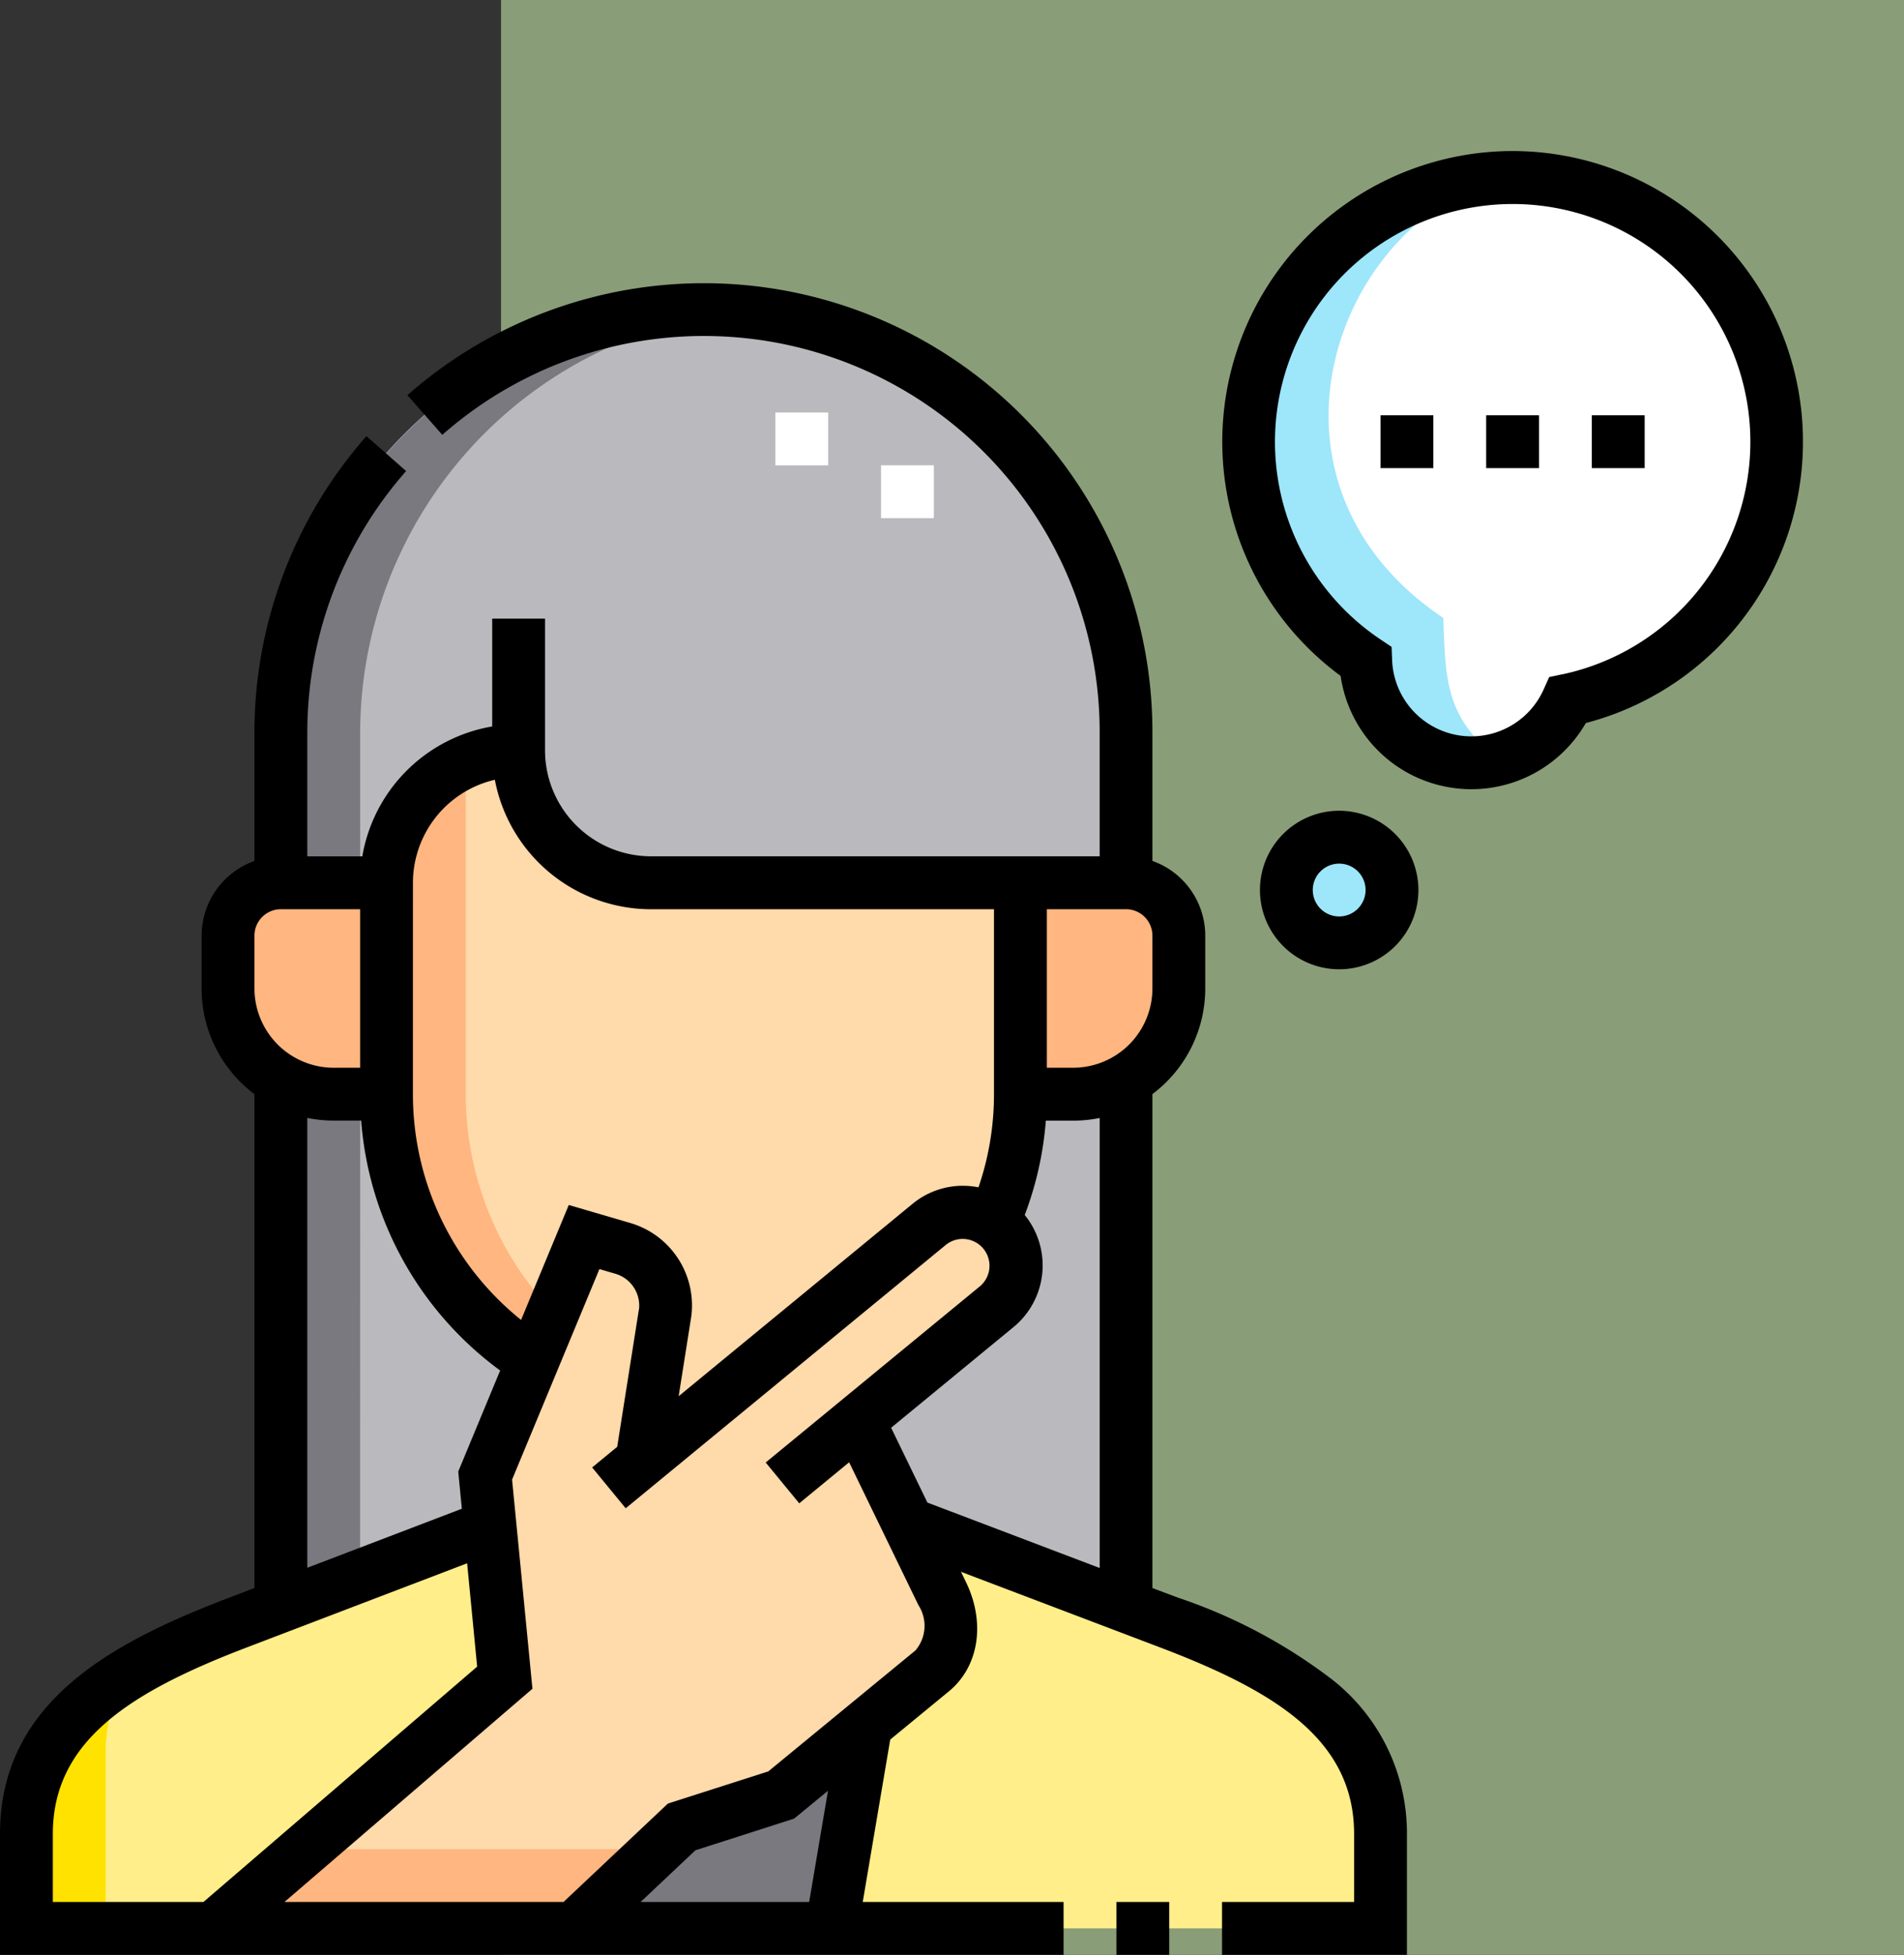 <svg xmlns="http://www.w3.org/2000/svg" width="114" height="117" viewBox="0 0 114 117">
  <rect x="0" y="0" width="114" height="117" fill="#333333" stroke="none"/>
  <g id="Grupo_1220439" data-name="Grupo 1220439" transform="translate(-602 -5432)">
    <rect id="Rectángulo_421251" data-name="Rectángulo 421251" width="84" height="117" transform="translate(632 5432)" fill="#899e78"/>
    <g id="pensamiento_1_" data-name="pensamiento (1)" transform="translate(602 5441.04)">
      <g id="Grupo_1220437" data-name="Grupo 1220437" transform="translate(1.581 1.581)">
        <g id="Grupo_1220435" data-name="Grupo 1220435">
          <path id="Trazado_1169310" data-name="Trazado 1169310" d="M35.261,389.73,20.152,395.5C13.652,397.98,7.5,401.193,7.5,408.15V413.8H18.685L36.144,398.8Zm22.5,11.923L55.7,413.8H88.576V408.15c0-6.957-6.148-10.183-12.652-12.652L60.3,389.566l2.038,4.2a3.751,3.751,0,0,1-.6,4.621Z" transform="translate(-7.5 -309.004)" fill="#ffee89" fill-rule="evenodd"/>
          <path id="Trazado_1169311" data-name="Trazado 1169311" d="M175.4,451.054l-5.962,1.911-6.445,6.073H178.41l2.057-12.148Z" transform="translate(-130.207 -354.24)" fill="#7a797f" fill-rule="evenodd"/>
          <path id="Trazado_1169312" data-name="Trazado 1169312" d="M94.554,336.1l9.039-7.431a3.751,3.751,0,0,0,.6-4.621l-5.028-10.36,8.3-6.824a3.187,3.187,0,0,0-4.048-4.924L86.2,316.092l1.407-8.9a3.56,3.56,0,0,0-2.559-3.823l-2.3-.672-5.924,14.28L78,329.075,60.545,344.08h21.6l6.445-6.073Z" transform="translate(-49.36 -239.283)" fill="#ffdaaa" fill-rule="evenodd"/>
          <path id="Trazado_1169313" data-name="Trazado 1169313" d="M109.751,190.761a19,19,0,0,0,8.753,15.965l3.077-7.417,2.3.672a3.56,3.56,0,0,1,2.559,3.823l-1.407,8.9,17.218-14.156a3.2,3.2,0,0,1,3.843-.155,18.8,18.8,0,0,0,1.613-7.633V178.11l-22.138,0a7.931,7.931,0,0,1-7.907-7.91,7.932,7.932,0,0,0-7.909,7.907Z" transform="translate(-88.19 -135.895)" fill="#ffdaaa" fill-rule="evenodd"/>
          <path id="Trazado_1169314" data-name="Trazado 1169314" d="M71.077,220.356H74.24V207.7H67.914a3.172,3.172,0,0,0-3.163,3.163v3.163A6.344,6.344,0,0,0,71.077,220.356ZM112.194,207.7v12.651h3.163a6.344,6.344,0,0,0,6.326-6.326v-3.163a3.172,3.172,0,0,0-3.163-3.163Z" transform="translate(-52.679 -165.489)" fill="#ffb680" fill-rule="evenodd"/>
          <path id="Trazado_1169315" data-name="Trazado 1169315" d="M79.751,79.308h6.326A7.932,7.932,0,0,1,93.986,71.4a7.931,7.931,0,0,0,7.907,7.91l22.138,0h6.326v-9a25.3,25.3,0,0,0-50.606,0Zm12.231,35.481,2.847-6.864a19,19,0,0,1-8.753-15.965H82.914a6.272,6.272,0,0,1-3.163-.853v31.5l12.526-4.783Zm32.049-22.829a18.8,18.8,0,0,1-1.614,7.633,3.186,3.186,0,0,1,.2,5.079l-8.3,6.824,2.99,6.16,13.045,4.952v-31.5a6.272,6.272,0,0,1-3.163.853Z" transform="translate(-64.516 -37.093)" fill="#bababe" fill-rule="evenodd"/>
          <path id="Trazado_1169316" data-name="Trazado 1169316" d="M13.383,432.889c-3.437,2.165-5.883,5.063-5.883,9.449v5.651h4.744V437.594A9.773,9.773,0,0,1,13.383,432.889Z" transform="translate(-7.5 -343.191)" fill="#ffe200" fill-rule="evenodd"/>
          <path id="Trazado_1169317" data-name="Trazado 1169317" d="M66.064,482l-5.52,4.744h21.6L87.182,482Z" transform="translate(-49.359 -381.947)" fill="#ffb680" fill-rule="evenodd"/>
          <path id="Trazado_1169318" data-name="Trazado 1169318" d="M109.751,193.252a19,19,0,0,0,8.753,15.965l1.214-2.926a18.9,18.9,0,0,1-5.223-13.039V173.358a7.936,7.936,0,0,0-4.744,7.242Z" transform="translate(-88.19 -138.385)" fill="#ffb680" fill-rule="evenodd"/>
          <path id="Trazado_1169319" data-name="Trazado 1169319" d="M79.751,79.31H84.5V70.305a25.371,25.371,0,0,1,22.931-25.19,25.353,25.353,0,0,0-27.675,25.19ZM84.5,91.962H82.914a6.272,6.272,0,0,1-3.163-.853v31.5l4.744-1.811Z" transform="translate(-64.516 -37.095)" fill="#7a797f" fill-rule="evenodd"/>
          <circle id="Elipse_14459" data-name="Elipse 14459" cx="3.163" cy="3.163" r="3.163" transform="translate(75.437 39.485)" fill="#9ee6fa"/>
          <path id="Trazado_1169320" data-name="Trazado 1169320" d="M361.518,36.458a6.326,6.326,0,0,0,12.1,2.324,15.816,15.816,0,1,0-12.1-2.324Z" transform="translate(-281.331 -7.5)" fill="#fff" fill-rule="evenodd"/>
          <path id="Trazado_1169321" data-name="Trazado 1169321" d="M361.518,36.581a6.33,6.33,0,0,0,8.005,5.847c-3.274-2.416-3.218-4.853-3.359-8.444-11.726-7.863-6.927-22.956,3.141-26.329a15.815,15.815,0,0,0-7.787,28.925Z" transform="translate(-281.332 -7.623)" fill="#9ee6fa" fill-rule="evenodd"/>
        </g>
        <g id="Grupo_1220436" data-name="Grupo 1220436" transform="translate(44.843 14.067)">
          <path id="Trazado_1169322" data-name="Trazado 1169322" d="M229.656,80.539h-3.163V77.376h3.163Zm-6.326-3.163h-3.163V74.213h3.163Z" transform="translate(-220.167 -74.213)" fill="#fff"/>
        </g>
      </g>
      <g id="Grupo_1220438" data-name="Grupo 1220438" transform="translate(0)">
        <path id="Trazado_1169323" data-name="Trazado 1169323" d="M79.791,121.1a31.874,31.874,0,0,0-9.224-4.913L69,115.6V86.036a7.9,7.9,0,0,0,3.163-6.321V76.552A4.752,4.752,0,0,0,69,72.08v-7.7A26.857,26.857,0,0,0,24.393,44.205l2.089,2.375a23.694,23.694,0,0,1,39.359,17.8v7.424l-26.883,0h0a6.35,6.35,0,0,1-6.325-6.327V57.576H29.47v6.456a9.515,9.515,0,0,0-7.777,7.775H18.4V64.384a23.669,23.669,0,0,1,5.917-15.637L21.94,46.658a26.831,26.831,0,0,0-6.706,17.726v7.7a4.752,4.752,0,0,0-3.163,4.472v3.163a7.9,7.9,0,0,0,3.163,6.321v29.558l-1.566.6C6.57,118.9,0,122.49,0,130.321v7.232H63.68V134.39H51.655l1.646-9.72,3.517-2.892c1.792-1.473,2.2-4.1,1.02-6.532l-.3-.618,11.906,4.52c6.982,2.65,11.631,5.565,11.631,11.173v4.069H73.168v3.163h11.07v-7.232A11.671,11.671,0,0,0,79.791,121.1ZM62.678,74.971h4.744A1.583,1.583,0,0,1,69,76.552v3.163a4.75,4.75,0,0,1-4.744,4.744H62.678ZM24.724,73.389a6.338,6.338,0,0,1,4.905-6.165,9.525,9.525,0,0,0,9.328,7.749h0l20.557,0V86.041a17.151,17.151,0,0,1-.928,5.575c-.151-.03-.3-.052-.46-.068a4.737,4.737,0,0,0-3.492,1.059l-14,11.511.757-4.786a5.141,5.141,0,0,0-3.677-5.588l-3.659-1.071L31.2,99.553a17.323,17.323,0,0,1-6.477-13.513Zm-9.489,6.326V76.552a1.583,1.583,0,0,1,1.581-1.581h4.745v9.489H19.979A4.75,4.75,0,0,1,15.235,79.715ZM18.4,87.463a7.913,7.913,0,0,0,1.581.159h1.642a20.49,20.49,0,0,0,8.323,14.958l-2.51,6.049.217,2.224L18.4,114.386V87.463ZM3.163,130.321c0-5.587,4.651-8.508,11.634-11.174l13.172-5.029.6,6.185L12.18,134.39H3.163Zm45.285,4.069H38.354l3.284-3.095,5.909-1.894,2.028-1.667Zm6.362-15.055L46,126.575,39.99,128.5l-6.249,5.888H17.033l14.846-12.76L30.66,109.11l5.229-12.6.937.274a1.983,1.983,0,0,1,1.441,2.058l-1.313,8.306-1.5,1.234,2.009,2.443L56.644,95.05a1.606,1.606,0,0,1,2.039,2.481L45.845,108.086l2.009,2.443,2.987-2.456,4.151,8.554A2.267,2.267,0,0,1,54.81,119.335Zm-1.455-13.329,7.338-6.033a4.777,4.777,0,0,0,.661-6.7,20.235,20.235,0,0,0,1.264-5.648h1.642a7.915,7.915,0,0,0,1.582-.159V114.4l-10.315-3.916Z" transform="translate(0 -29.593)"/>
        <path id="Trazado_1169324" data-name="Trazado 1169324" d="M317,497h3.163v3.163H317Z" transform="translate(-250.157 -392.203)"/>
        <path id="Trazado_1169325" data-name="Trazado 1169325" d="M364.4,0a17.4,17.4,0,0,0-10.3,31.413,7.909,7.909,0,0,0,14.681,2.822A17.4,17.4,0,0,0,364.4,0Zm2.974,31.317-.787.167-.328.735a4.745,4.745,0,0,1-9.075-1.741l-.031-.8-.668-.448a14.232,14.232,0,1,1,10.89,2.091Z" transform="translate(-273.832)"/>
        <path id="Trazado_1169326" data-name="Trazado 1169326" d="M362.5,187.258A4.744,4.744,0,1,0,367.247,192,4.75,4.75,0,0,0,362.5,187.258Zm0,6.326A1.581,1.581,0,1,1,364.084,192,1.583,1.583,0,0,1,362.5,193.584Z" transform="translate(-282.321 -147.773)"/>
        <path id="Trazado_1169327" data-name="Trazado 1169327" d="M452,75h3.163v3.163H452Z" transform="translate(-356.691 -59.185)"/>
        <path id="Trazado_1169328" data-name="Trazado 1169328" d="M392,75h3.163v3.163H392Z" transform="translate(-309.343 -59.185)"/>
        <path id="Trazado_1169329" data-name="Trazado 1169329" d="M422,75h3.163v3.163H422Z" transform="translate(-333.017 -59.185)"/>
      </g>
    </g>
  </g>
</svg>
